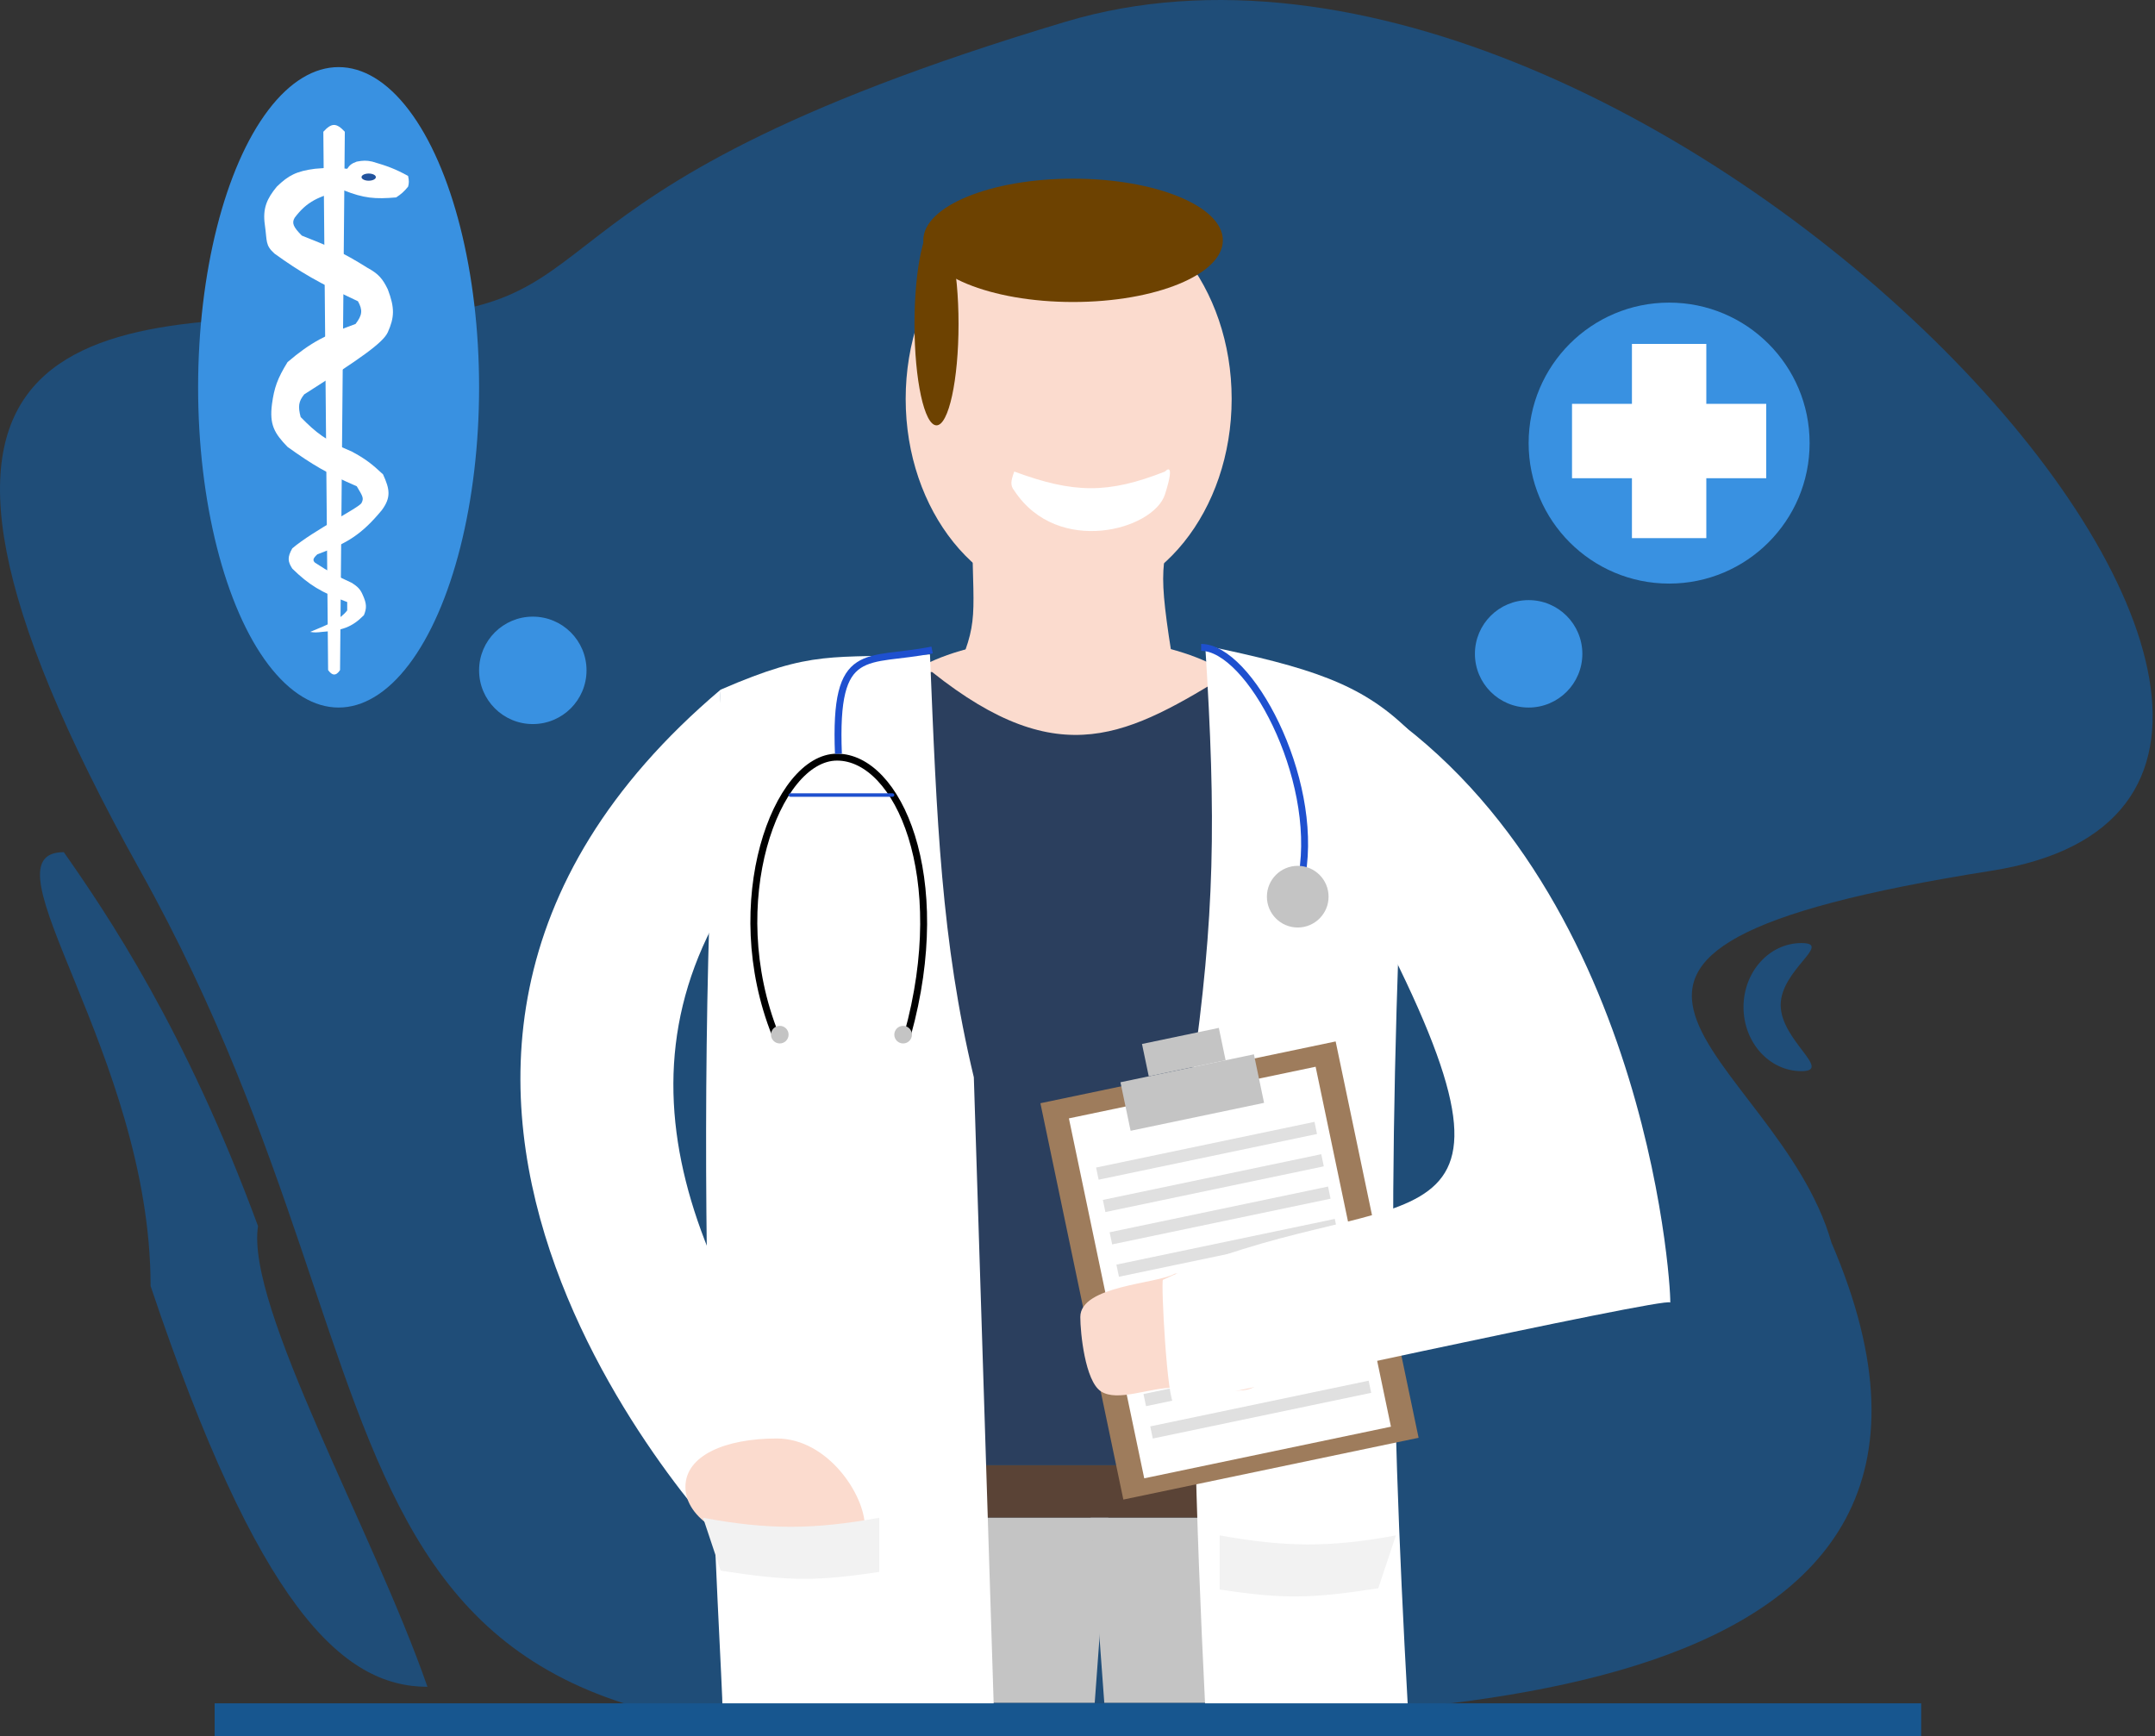 <svg width="623" height="502" viewBox="0 0 623 502" fill="none" xmlns="http://www.w3.org/2000/svg">
<rect x="0" y="0" width="623" height="502" fill="#333333" stroke="none"/>
<path d="M575.712 251.742C424.828 275.56 513.594 303.704 529.465 359.248C588.851 497.224 405.424 497.224 308.131 497.224C74.912 523.72 129.544 411.216 40.55 251.742C-48.444 92.269 25.42 91.672 105.255 91.672C185.091 91.672 138.888 56.884 308.131 6.261C477.373 -44.362 726.595 227.924 575.712 251.742Z" fill="#0075DE" fill-opacity="0.4"/>
<path d="M280.929 143.345H340.784C335.69 164.994 334.416 162.447 339.51 194.285L277.109 193.012C283.476 177.729 280.929 177.729 280.929 143.345Z" fill="#FBDBCE"/>
<ellipse cx="308.947" cy="204.473" rx="52.214" ry="20.376" fill="#FBDBCE"/>
<rect x="266.921" y="423.516" width="91.693" height="15.282" fill="#5A4336"/>
<path d="M249.092 194.285H269.468C306.665 223.918 326.362 212.484 356.066 194.285H373.895V423.516H249.092V194.285Z" fill="#2B3F5E"/>
<path d="M274.562 438.798H320.408L316.478 492.286H274.562V438.798Z" fill="#C4C4C4"/>
<path d="M361.16 438.798H315.314L319.244 492.285H361.16V438.798Z" fill="#C4C4C4"/>
<path d="M208.339 199.379C235.397 187.653 240.027 190.465 268.851 189.191C270.8 236.886 272.097 272.168 281.532 311.448C283.905 386.545 285.204 427.505 287.296 493.559C287.296 493.559 208.897 508.57 208.897 494.833C208.897 481.096 198.554 338.273 208.339 199.379Z" fill="white"/>
<path d="M348.425 186.644C378.737 192.98 393.328 197.538 407.007 210.84C401.071 330.564 401.584 396.428 407.007 493.559H348.425C345.58 436.251 344.472 393.69 344.605 311.447C351.224 264.652 351.615 237.159 348.425 186.644Z" fill="white"/>
<path d="M208.338 199.378L205.794 268.148C175.227 328.003 212.159 389.131 261.826 448.986C274.211 463.913 212.159 448.986 212.159 448.986C212.159 448.986 75.894 311.447 208.338 199.378Z" fill="white"/>
<path d="M250.018 441.345C250.018 450.489 239.665 446.439 224.895 446.439C210.125 446.439 198.151 439.027 198.151 429.884C198.151 420.74 209.777 415.875 224.547 415.875C239.318 415.875 250.018 432.202 250.018 441.345Z" fill="#FBDBCE"/>
<path d="M203.245 438.798C222.156 442.336 235.28 442.216 254.186 438.798V454.443C235.861 457.223 227.87 457.122 208.339 454.08L203.245 438.798Z" fill="#F2F2F2"/>
<rect x="300.776" y="318.949" width="87.203" height="117.067" transform="rotate(-11.82 300.776 318.949)" fill="#9E7C5C"/>
<rect x="309.015" y="323.327" width="72.868" height="106.316" transform="rotate(-11.82 309.015 323.327)" fill="white"/>
<rect x="323.916" y="312.886" width="39.42" height="14.335" transform="rotate(-11.82 323.916 312.886)" fill="#C4C4C4"/>
<rect x="330.143" y="301.819" width="22.697" height="9.556" transform="rotate(-11.82 330.143 301.819)" fill="#C4C4C4"/>
<rect x="316.873" y="337.548" width="64.506" height="3.584" transform="rotate(-11.82 316.873 337.548)" fill="#E0E0E0"/>
<rect x="318.831" y="346.902" width="64.506" height="3.584" transform="rotate(-11.82 318.831 346.902)" fill="#E0E0E0"/>
<rect x="320.788" y="356.256" width="64.506" height="3.584" transform="rotate(-11.82 320.788 356.256)" fill="#E0E0E0"/>
<rect x="322.746" y="365.61" width="64.506" height="3.584" transform="rotate(-11.82 322.746 365.61)" fill="#E0E0E0"/>
<rect x="324.703" y="374.964" width="64.506" height="3.584" transform="rotate(-11.82 324.703 374.964)" fill="#E0E0E0"/>
<rect x="326.661" y="384.317" width="64.506" height="3.584" transform="rotate(-11.82 326.661 384.317)" fill="#E0E0E0"/>
<rect x="328.619" y="393.671" width="64.506" height="3.584" transform="rotate(-11.82 328.619 393.671)" fill="#E0E0E0"/>
<rect x="330.576" y="403.025" width="64.506" height="3.584" transform="rotate(-11.82 330.576 403.025)" fill="#E0E0E0"/>
<rect x="332.534" y="412.379" width="64.506" height="3.584" transform="rotate(-11.82 332.534 412.379)" fill="#E0E0E0"/>
<path d="M364.775 396.069C364.775 405.212 354.422 401.163 339.652 401.163C332.068 401.163 323.151 405.394 318.284 402.254C313.673 399.28 312.311 385.201 312.311 380.752C312.311 371.609 334.758 371.196 339.652 368.209C354.422 368.209 364.775 386.925 364.775 396.069Z" fill="#FBDBCE"/>
<path d="M398.454 204.473L402.501 275.632C447.894 367.015 400.401 340.138 336.203 370.002C335.582 370.29 337.397 405.838 339.478 405.838C341.56 405.838 482.196 374.741 482.825 376.572C483.455 378.402 478.355 258.908 398.454 204.473Z" fill="white"/>
<path d="M403.547 443.893C384.636 447.43 371.512 447.31 352.606 443.893V459.538C370.931 462.318 378.922 462.216 398.453 459.175L403.547 443.893Z" fill="#F2F2F2"/>
<ellipse cx="308.946" cy="115.327" rx="47.12" ry="58.581" fill="#FBDBCE"/>
<ellipse cx="310.22" cy="69.481" rx="43.299" ry="17.829" fill="#6D4201"/>
<ellipse cx="270.741" cy="93.678" rx="6.368" ry="29.291" fill="#6D4201"/>
<path d="M293.222 136.327C310.433 142.689 320.352 142.798 336.786 136.327C336.786 136.327 340.051 132.701 336.786 142.937C333.522 153.173 305.761 160.954 293.222 141.835C292.02 140.383 292.212 139.06 293.222 136.327Z" fill="white"/>
<path d="M262.36 299.123C275.095 253.277 259.567 218.892 241.984 218.892C224.401 218.892 208.874 260.918 224.156 299.123" stroke="black" stroke-width="2"/>
<circle cx="225.429" cy="299.123" r="2.547" fill="#C4C4C4"/>
<circle cx="261.087" cy="299.123" r="2.547" fill="#C4C4C4"/>
<line x1="228.476" y1="229.854" x2="258.041" y2="229.854" stroke="#1E50CF" stroke-linecap="round"/>
<path d="M242.382 217.915C241.087 185.768 250.391 191.739 269.468 187.918" stroke="#1E50CF" stroke-width="2"/>
<path d="M347.245 187.168C361.16 187.168 381.209 224.619 376.444 252.866" stroke="#1E50CF" stroke-width="2"/>
<circle cx="375.169" cy="259.234" r="8.915" fill="#C4C4C4"/>
<rect x="62.051" y="492.443" width="493.352" height="9.556" fill="#17568F"/>
<path d="M514.789 290.563C514.789 300.789 529.998 309.676 520.762 309.676C511.525 309.676 504.038 301.387 504.038 291.161C504.038 280.935 511.525 272.645 520.762 272.645C529.998 272.645 514.789 280.337 514.789 290.563Z" fill="#0075DE" fill-opacity="0.4"/>
<path d="M74.594 354.472C71.01 377.766 108.042 442.869 123.571 487.665C98.831 487.665 74.594 464.372 43.535 371.793C43.535 304.83 -6.29 246.365 18.45 246.365C30.993 264.283 53.689 297.731 74.594 354.472Z" fill="#0075DE" fill-opacity="0.4"/>
<ellipse cx="97.888" cy="111.977" rx="40.615" ry="92.578" fill="#3991E1"/>
<path d="M93.475 38.092C95.864 35.482 97.227 35.45 99.686 38.092L98.306 193.724C97.102 195.569 95.964 195.283 94.855 193.724L93.475 38.092Z" fill="white"/>
<path d="M103.137 46.721C104.936 46.394 105.926 46.339 107.623 46.721C111.933 47.972 114.246 48.819 117.976 50.862C118.282 52.288 118.256 52.946 117.976 53.968C116.754 55.455 115.987 56.112 114.525 57.074C108.512 57.592 105.176 57.347 99.341 55.003C92.08 56.702 88.743 58.246 85.193 62.94C84.315 64.437 84.711 65.56 87.263 68.116C94.869 71.097 99.089 72.923 106.243 77.434C109.477 79.188 110.637 80.633 112.109 83.645C114.141 89.013 114.057 91.708 112.109 96.068C110.696 99.123 104.262 103.618 87.954 114.012C86.335 116.025 86.103 117.458 86.918 120.569C91.322 125.073 94.239 127.406 101.757 130.576C105.633 132.66 107.55 134.154 110.729 137.133C112.691 141.449 113.112 143.781 110.384 147.486C104.603 154.455 100.412 157.1 91.749 160.254C90.469 161.432 90.346 161.993 91.059 162.669C95.112 165.338 97.474 166.563 101.757 168.536C103.389 169.604 104.146 170.308 104.863 171.986C106.057 174.604 106.02 175.849 105.208 177.853C101.679 181.399 98.903 182.272 93.13 182.684C91.671 182.853 90.934 182.914 89.679 182.684C95.339 180.363 98.403 179.056 100.376 176.472V174.057C92.781 171.216 89.317 169.093 84.503 164.395C83.213 162.386 83.006 161.146 84.503 158.528C90.726 153.269 103.827 146.795 104.517 145.415C105.208 144.035 104.945 143.595 103.137 140.584C94.664 136.931 90.337 134.373 83.122 129.196C79.322 125.268 77.844 122.774 78.636 116.773C79.274 112.119 80.178 109.479 83.122 104.695C89.873 98.92 94.332 96.741 102.792 93.653C104.714 91.132 104.926 89.698 103.482 87.096C92.221 81.791 86.892 78.762 79.326 73.293C76.639 70.841 77.256 69.842 76.566 65.011C75.876 60.179 77.207 57.388 80.017 53.968C83.374 50.702 85.726 49.48 91.059 48.792C94.745 48.466 96.793 48.409 100.376 48.792C101.073 47.746 101.637 47.267 103.137 46.721Z" fill="white"/>
<ellipse cx="106.588" cy="51.207" rx="2.071" ry="1.035" fill="#22539D"/>
<circle cx="482.536" cy="128.103" r="40.615" fill="#3991E1"/>
<rect x="471.785" y="99.434" width="21.502" height="56.144" fill="white"/>
<rect x="510.608" y="116.755" width="21.502" height="56.144" transform="rotate(90 510.608 116.755)" fill="white"/>
<circle cx="154.032" cy="193.804" r="15.529" fill="#3991E1"/>
<circle cx="441.921" cy="189.026" r="15.529" fill="#3991E1"/>
</svg>
